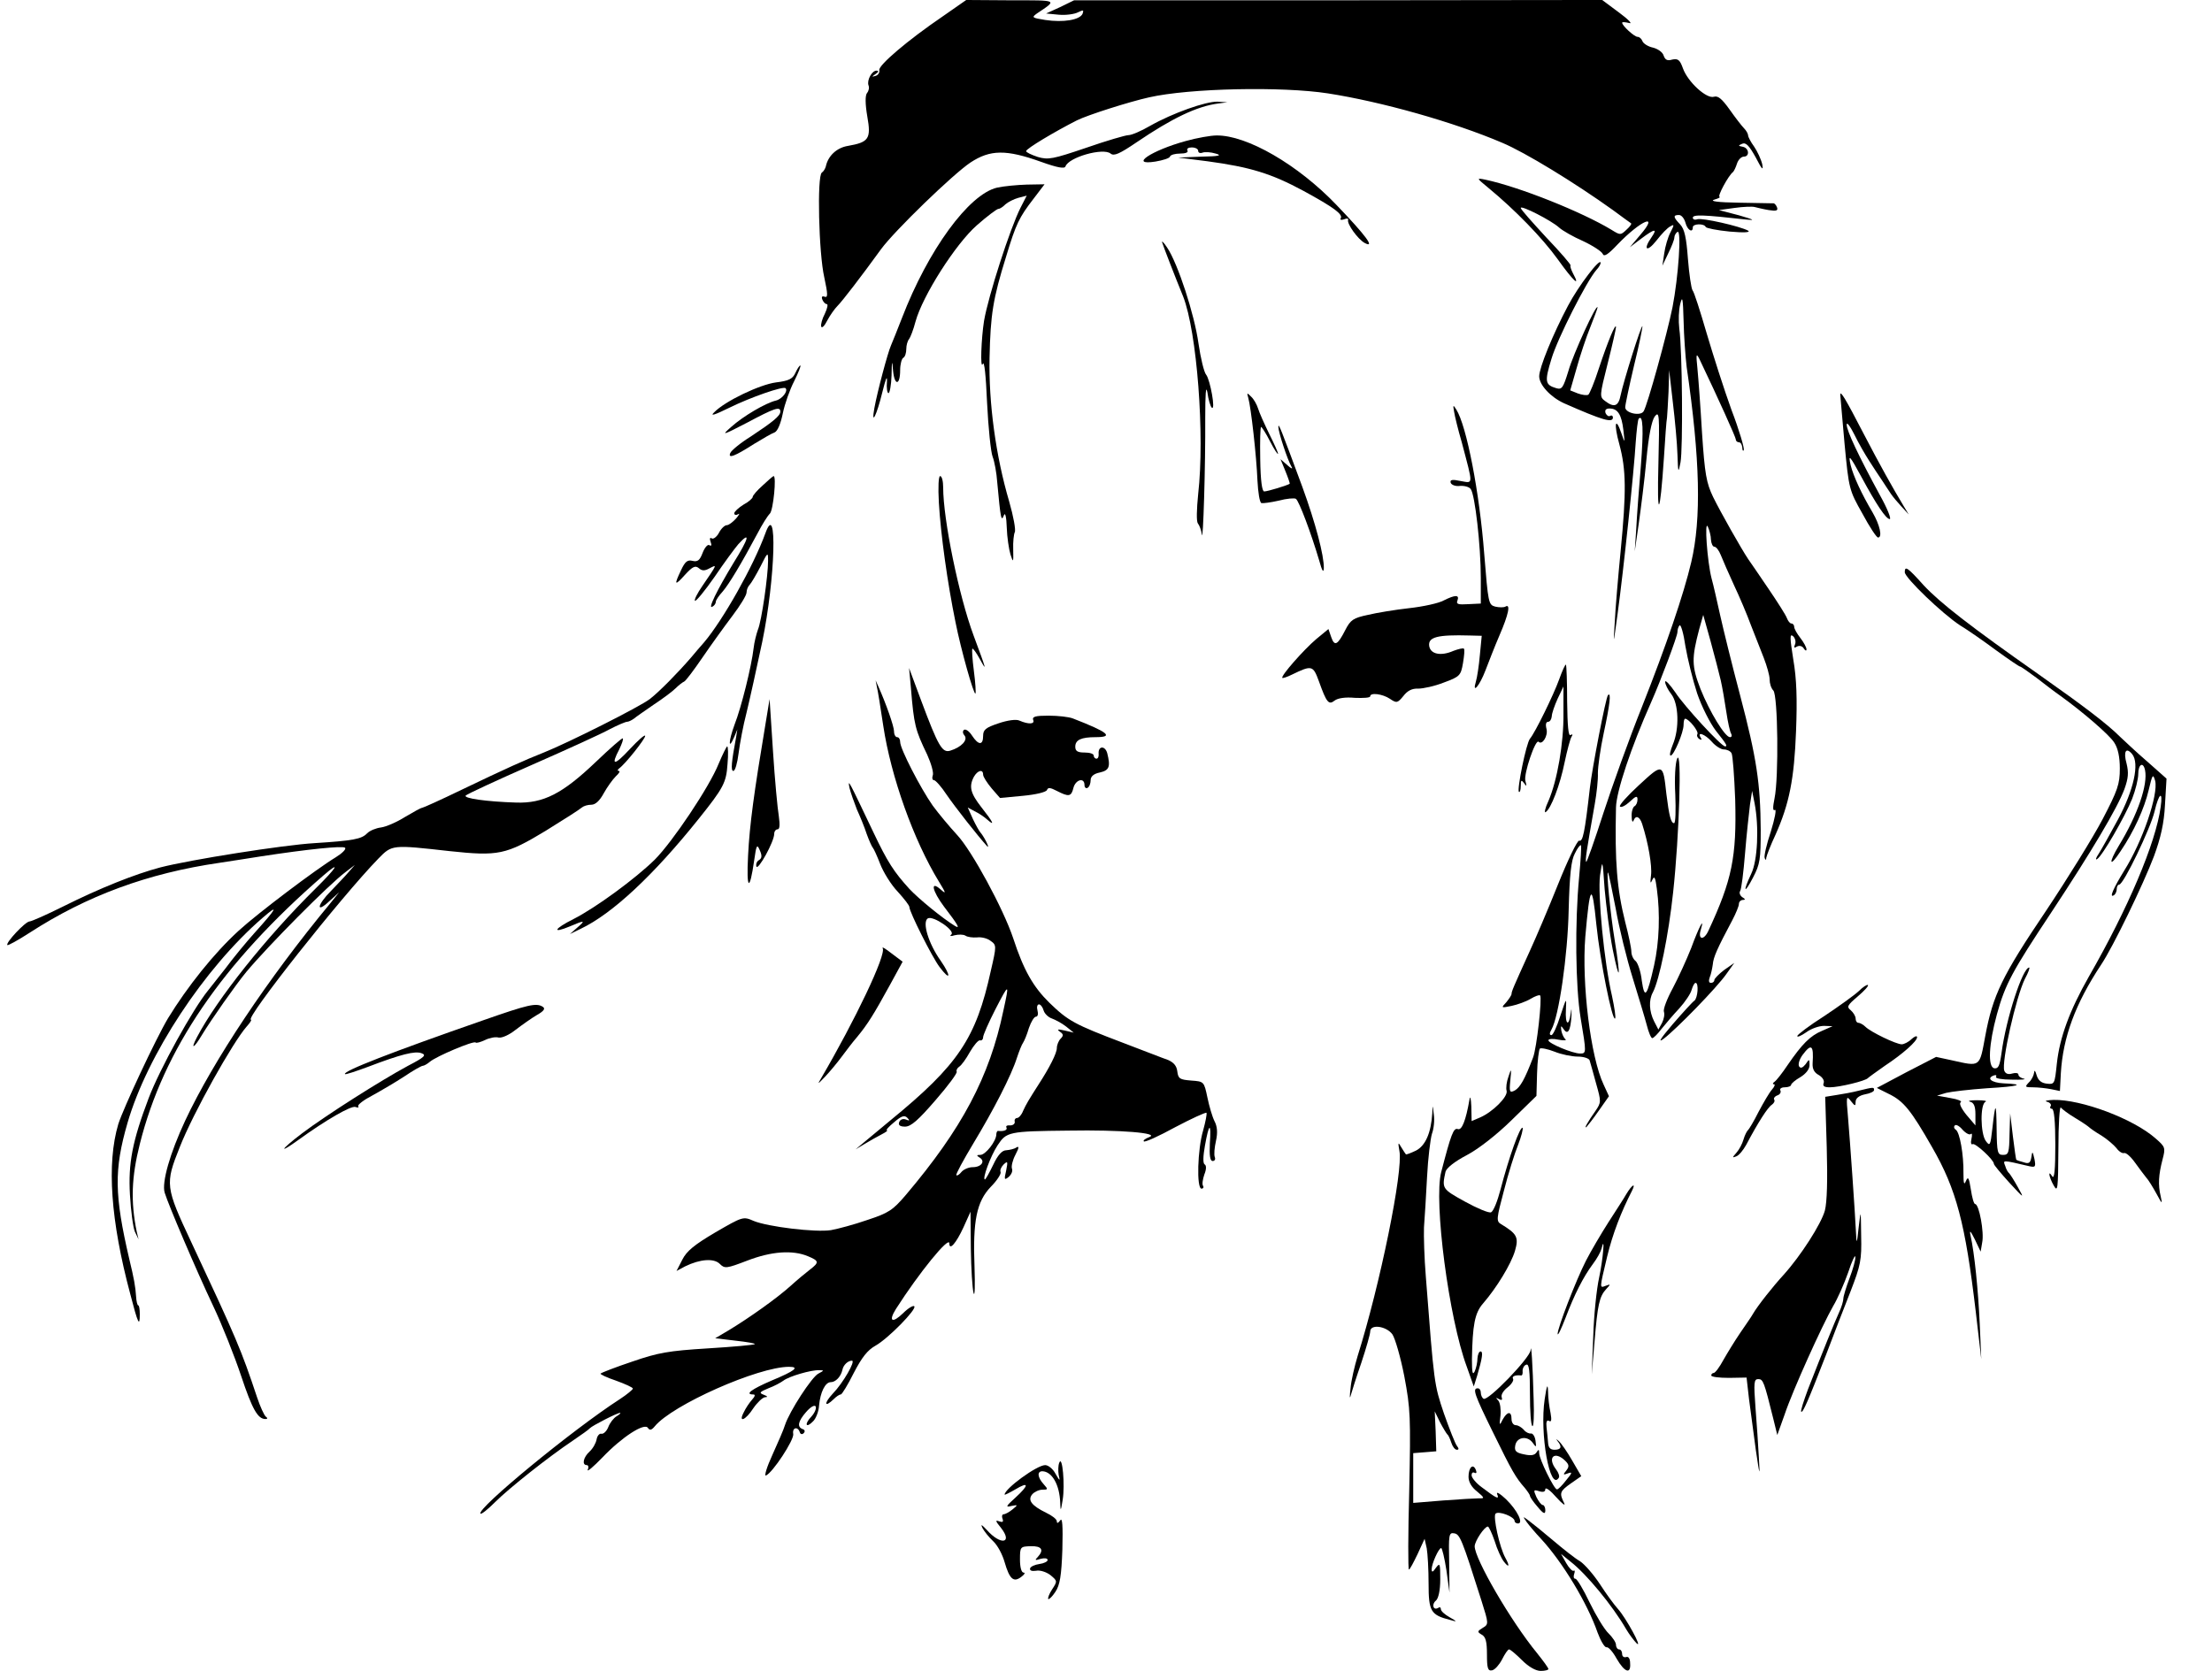 <?xml version="1.0" standalone="no"?>
<!DOCTYPE svg PUBLIC "-//W3C//DTD SVG 20010904//EN"
 "http://www.w3.org/TR/2001/REC-SVG-20010904/DTD/svg10.dtd">
<svg version="1.0" xmlns="http://www.w3.org/2000/svg"
 width="720pt" height="544pt" viewBox="0 0 720 544"
 preserveAspectRatio="xMidYMid meet">
<g transform="translate(0,544) scale(0.1,-0.1)"
fill="#000000" stroke="none">
<path d="M3069 5387 c-116 -79 -209 -159 -207 -175 2 -8 -4 -17 -12 -19 -13
-4 -13 -3 0 6 10 7 11 11 3 11 -15 0 -32 -31 -26 -48 3 -7 1 -18 -5 -25 -6 -8
-6 -35 1 -76 13 -73 5 -84 -63 -96 -37 -6 -65 -33 -72 -67 -2 -7 -7 -16 -13
-20 -16 -11 -10 -263 8 -341 12 -56 12 -67 1 -63 -8 3 -11 0 -7 -10 3 -7 9
-14 14 -14 5 0 2 -14 -6 -31 -9 -17 -14 -36 -12 -42 2 -7 11 2 20 20 9 17 24
38 33 47 16 16 76 94 142 185 44 60 234 244 291 282 64 42 116 43 230 2 53
-19 76 -23 79 -15 10 30 123 62 147 42 11 -9 29 -1 85 37 115 78 196 117 265
126 l30 4 -32 2 c-38 1 -146 -37 -220 -79 -29 -17 -60 -30 -70 -30 -9 0 -71
-18 -137 -41 -109 -37 -124 -40 -158 -30 -21 7 -38 15 -38 19 0 8 94 64 165
100 36 18 172 61 235 75 132 30 433 36 582 13 174 -27 409 -93 568 -161 74
-31 236 -130 360 -219 30 -22 57 -42 59 -43 3 -2 -4 -11 -15 -21 -19 -18 -20
-18 -49 0 -96 58 -298 139 -410 163 -30 6 -30 6 10 -27 85 -70 175 -162 226
-233 50 -70 75 -93 49 -45 -6 12 -10 23 -8 26 2 2 -33 43 -79 91 -45 49 -83
91 -83 96 0 10 100 -41 125 -64 11 -10 46 -30 78 -44 32 -15 61 -34 64 -42 4
-10 17 -2 48 31 77 80 138 105 73 30 l-33 -39 37 28 c44 33 54 34 34 5 -29
-41 -16 -51 15 -12 17 22 37 43 46 47 13 8 13 5 0 -20 -8 -15 -17 -46 -20 -68
l-6 -40 19 40 c11 22 20 45 20 52 0 6 5 15 10 18 14 9 3 -147 -16 -245 -18
-89 -82 -320 -94 -339 -10 -17 -60 -6 -60 13 0 8 13 69 29 137 17 68 28 125
27 127 -4 4 -62 -181 -71 -225 -7 -36 -21 -41 -50 -19 -19 14 -19 16 8 123 15
59 27 113 27 118 -1 15 -26 -45 -56 -135 -14 -44 -30 -82 -34 -85 -5 -3 -20
-1 -34 4 l-25 10 21 73 c11 40 31 100 44 132 13 33 24 62 24 65 -2 17 -80
-153 -95 -207 -17 -55 -21 -61 -39 -56 -37 11 -39 21 -16 96 20 67 114 252
146 289 8 8 14 19 14 23 0 20 -73 -76 -106 -139 -50 -94 -94 -203 -94 -230 0
-28 37 -68 81 -88 127 -56 159 -65 159 -46 0 5 -4 8 -9 5 -5 -3 -11 1 -15 9
-3 10 1 15 13 15 27 0 39 -20 45 -70 5 -44 5 -44 -6 -12 -20 59 -26 33 -7 -35
22 -82 23 -152 4 -348 -8 -82 -17 -186 -19 -230 -5 -78 -5 -77 9 25 20 147 54
471 59 558 3 41 7 76 10 79 14 15 16 -36 7 -153 -6 -71 -13 -163 -15 -204 l-5
-75 13 90 c7 50 19 143 25 209 7 76 17 126 27 140 15 19 16 7 12 -154 -5 -185
5 -174 18 20 4 63 8 122 10 130 1 8 3 47 5 85 l2 70 12 -105 c7 -58 14 -134
15 -170 2 -61 3 -62 10 -25 8 44 6 364 -4 435 -3 25 -2 61 3 80 7 29 9 20 11
-55 1 -49 6 -117 10 -150 44 -301 48 -494 15 -635 -25 -106 -82 -273 -160
-470 -41 -102 -97 -258 -126 -347 -29 -90 -54 -161 -56 -159 -4 4 1 36 28 189
6 34 11 79 10 100 0 21 8 79 19 130 20 93 25 135 14 124 -7 -6 -52 -240 -59
-302 -17 -149 -23 -176 -35 -172 -6 1 -37 -63 -69 -143 -32 -80 -73 -176 -91
-215 -55 -121 -60 -133 -60 -141 0 -4 -8 -16 -17 -27 -18 -19 -17 -19 17 -12
19 4 47 14 62 23 15 9 29 14 31 11 7 -8 -11 -171 -23 -202 -27 -71 -42 -97
-59 -107 -17 -9 -19 -6 -15 33 4 39 3 40 -6 12 -6 -16 -9 -37 -6 -47 4 -19
-45 -68 -86 -86 l-28 -12 -1 48 c-1 26 -4 36 -6 22 -12 -69 -25 -101 -38 -96
-14 5 -22 -17 -54 -140 -25 -95 25 -477 83 -633 l23 -65 11 35 c17 58 20 79
11 79 -5 0 -9 -10 -10 -22 0 -13 -4 -32 -9 -43 -7 -14 -9 -3 -9 40 2 111 9
150 36 181 45 52 91 128 104 171 13 45 7 56 -46 88 -15 9 -14 18 10 108 14 55
35 122 46 149 11 28 17 53 15 56 -8 7 -45 -97 -72 -201 -10 -38 -23 -71 -31
-74 -7 -3 -45 13 -85 35 -74 41 -75 42 -63 97 3 12 29 33 69 54 38 20 97 66
145 113 l82 80 2 73 c1 41 6 77 9 81 4 3 25 -1 48 -10 22 -9 56 -16 76 -16 19
0 36 -6 38 -12 2 -7 12 -41 21 -75 17 -60 17 -62 -2 -90 -24 -34 -39 -60 -29
-52 3 3 22 27 40 53 l33 47 -17 37 c-43 90 -72 330 -60 482 15 172 22 180 36
40 12 -118 52 -316 61 -306 3 3 -2 35 -10 73 -26 111 -47 332 -39 393 8 54 8
54 15 -45 5 -55 16 -143 26 -195 23 -114 27 -96 7 27 -15 92 -28 229 -22 222
2 -2 13 -55 25 -117 11 -63 36 -164 55 -225 19 -62 40 -131 46 -154 6 -24 14
-43 18 -43 4 0 18 14 30 30 13 16 39 47 58 67 19 21 37 48 40 60 4 13 9 23 13
23 11 0 7 -50 -4 -58 -6 -4 -37 -38 -70 -76 -41 -48 -50 -63 -30 -48 40 30
174 167 205 212 l25 35 -33 -23 c-17 -13 -32 -28 -32 -33 0 -5 -5 -9 -11 -9
-7 0 -8 7 -4 18 4 9 8 28 10 42 2 24 14 51 64 145 11 21 21 45 21 52 0 7 6 13
13 13 9 0 8 3 -2 9 -7 5 -11 14 -7 20 4 5 11 61 16 123 5 62 13 133 16 158 l7
45 8 -40 c15 -77 10 -187 -11 -230 -28 -59 -23 -68 6 -12 23 44 25 60 25 155
-1 151 -13 233 -67 438 -26 98 -55 216 -65 261 -10 45 -22 99 -28 120 -14 54
-24 194 -12 168 5 -11 10 -30 10 -42 1 -13 6 -23 11 -23 6 0 15 -12 21 -27 6
-15 25 -59 43 -98 18 -38 43 -97 55 -130 13 -33 32 -81 42 -107 10 -26 19 -57
19 -70 0 -13 5 -29 12 -36 15 -15 18 -284 4 -351 -6 -30 -6 -42 1 -38 6 4 0
-28 -13 -70 -14 -42 -23 -81 -20 -87 3 -7 5 -7 5 1 1 7 14 41 30 75 45 101 61
181 67 338 4 103 2 170 -9 233 -11 70 -12 85 -1 76 7 -6 10 -18 7 -26 -5 -12
-3 -14 6 -8 8 4 17 2 22 -6 5 -8 9 -9 9 -3 0 6 -9 23 -20 37 -11 14 -20 30
-20 36 0 6 -4 11 -9 11 -5 0 -11 8 -15 18 -3 9 -31 53 -61 97 -30 44 -59 87
-65 95 -22 33 -89 151 -114 202 -22 46 -27 74 -36 208 -5 85 -12 180 -15 210
-5 48 -4 52 7 30 62 -130 118 -254 118 -261 0 -5 5 -9 10 -9 6 0 10 -8 11 -17
0 -10 3 -13 5 -8 2 6 -15 65 -40 130 -24 66 -60 179 -81 250 -21 72 -41 135
-46 140 -4 6 -11 52 -15 103 -5 68 -11 96 -25 111 -23 24 -24 31 -4 31 8 0 17
-11 21 -25 6 -24 24 -35 24 -15 0 12 37 13 42 1 2 -4 37 -11 78 -15 46 -4 69
-3 60 3 -25 14 -151 43 -166 37 -8 -3 -14 0 -14 5 0 11 33 10 175 -6 30 -3 23
0 -25 14 l-65 17 51 7 c28 4 58 5 65 3 8 -2 28 -7 46 -10 25 -4 31 -2 27 9 -3
8 -9 14 -12 13 -4 0 -54 1 -112 2 -69 1 -97 5 -80 10 14 4 21 8 17 9 -8 1 29
70 44 81 3 3 9 15 13 28 4 12 14 22 22 22 20 0 17 28 -3 32 -16 3 -16 4 -2 10
12 5 23 -7 44 -45 20 -39 25 -44 21 -22 -4 17 -16 42 -26 57 -11 15 -20 32
-20 37 0 5 -6 16 -13 23 -7 7 -28 34 -47 61 -25 35 -38 46 -51 42 -24 -8 -85
48 -101 92 -10 28 -16 33 -35 29 -16 -5 -23 -1 -28 13 -3 11 -19 22 -35 26
-15 3 -31 13 -34 21 -3 8 -10 14 -16 14 -10 0 -50 36 -50 46 0 3 10 2 23 -1
12 -4 -3 12 -33 34 l-55 41 -859 -1 -860 0 -45 -22 -46 -21 42 -4 c23 -2 51 2
62 8 17 8 19 8 15 -4 -8 -21 -63 -30 -122 -21 -43 7 -45 8 -27 21 67 45 71 43
-85 43 l-145 1 -76 -53z m2532 -2162 c5 -22 13 -68 18 -102 5 -34 12 -66 16
-72 3 -6 2 -11 -4 -11 -16 0 -66 82 -96 157 -29 75 -29 100 -4 195 l13 46 24
-86 c13 -48 28 -105 33 -127z m-77 -42 c15 -44 42 -97 61 -122 35 -44 39 -51
30 -51 -12 0 -133 131 -162 176 -18 26 -33 42 -33 34 0 -8 9 -26 20 -40 24
-31 27 -112 5 -164 -8 -20 -12 -36 -7 -36 10 0 42 75 42 100 0 11 2 20 5 20
12 0 45 -41 40 -50 -3 -5 0 -12 6 -16 8 -4 9 -3 5 4 -14 22 14 12 36 -13 12
-14 30 -25 39 -25 10 0 21 -5 25 -12 4 -6 9 -74 12 -151 5 -187 -10 -262 -88
-429 -15 -31 -34 -27 -24 5 14 47 -7 7 -31 -59 -15 -38 -42 -97 -60 -131 -19
-35 -32 -69 -29 -77 3 -8 0 -24 -6 -36 l-12 -22 -14 27 c-16 32 -18 69 -4 94
21 40 51 185 66 326 20 183 29 473 13 435 -6 -14 -9 -64 -6 -117 2 -51 1 -93
-4 -93 -10 0 -16 23 -25 95 -11 101 -11 101 -89 29 -38 -35 -66 -66 -62 -70 4
-4 18 3 32 16 20 19 25 20 25 7 0 -9 -4 -19 -10 -22 -5 -3 -10 -18 -9 -33 0
-15 3 -21 6 -14 7 19 20 14 28 -10 20 -62 33 -137 29 -168 -3 -25 -2 -29 4
-15 7 15 10 9 15 -29 11 -81 8 -173 -9 -249 -23 -102 -31 -112 -40 -50 -3 29
-13 58 -20 64 -8 6 -14 20 -14 31 0 11 -9 54 -20 96 -27 108 -34 196 -30 373
1 52 49 196 115 344 31 70 85 214 85 227 0 8 3 18 7 22 4 4 13 -26 19 -68 7
-41 24 -110 38 -153z m-384 -599 c-14 -146 -12 -357 5 -459 19 -114 19 -115
-2 -115 -24 0 -103 33 -103 43 0 5 15 6 33 2 17 -3 28 -3 22 2 -5 4 -11 17
-13 28 -2 16 -1 17 7 5 14 -21 23 -7 26 42 1 24 0 28 -2 11 -6 -48 -19 -40
-16 10 2 41 2 40 -18 -20 -11 -35 -24 -63 -29 -63 -7 0 -7 6 0 18 24 42 53
241 56 390 3 114 8 161 20 183 8 17 17 29 20 27 2 -3 -1 -49 -6 -104z"/>
<path d="M3860 4981 c-113 -31 -187 -81 -99 -67 24 4 46 11 47 16 2 6 17 10
33 10 18 0 28 4 24 10 -3 6 3 10 14 10 12 0 21 -5 21 -11 0 -6 6 -9 14 -6 8 3
27 2 43 -3 22 -6 12 -9 -47 -10 l-75 -3 95 -12 c140 -19 208 -40 312 -96 101
-55 130 -77 122 -90 -3 -5 2 -6 11 -3 9 4 15 3 13 -2 -4 -13 32 -63 54 -75 36
-19 3 25 -91 123 -126 132 -292 228 -391 227 -19 0 -64 -8 -100 -18z"/>
<path d="M3245 4829 c-92 -22 -224 -203 -309 -424 -15 -38 -31 -79 -36 -90
-10 -22 -44 -149 -54 -204 -11 -61 8 -22 26 52 11 44 16 57 15 35 -2 -21 1
-38 5 -38 4 0 9 26 10 58 1 50 2 52 5 14 5 -49 23 -47 23 3 0 19 5 37 10 40 6
3 10 16 10 29 0 12 4 26 9 32 4 5 14 30 21 57 23 84 130 252 199 313 34 30 66
54 71 54 5 0 15 7 23 15 8 7 27 17 42 21 l27 7 -20 -39 c-34 -67 -105 -287
-119 -369 -9 -57 -13 -160 -4 -140 5 12 10 -36 14 -127 4 -81 12 -159 18 -175
6 -15 13 -53 15 -83 11 -119 13 -131 22 -107 4 10 8 -7 9 -40 1 -32 7 -71 12
-88 9 -28 10 -27 9 16 -1 25 2 50 5 56 4 7 -4 51 -18 100 -44 149 -67 321 -64
468 3 141 11 192 54 330 32 106 42 127 90 189 l35 46 -58 -1 c-31 -1 -75 -5
-97 -10z"/>
<path d="M3783 4650 c4 -13 41 -109 68 -175 45 -115 71 -451 49 -644 -5 -49
-6 -89 -1 -95 5 -6 11 -22 13 -36 4 -33 12 223 11 380 0 76 2 108 7 83 3 -24
10 -46 14 -50 14 -13 -5 91 -18 107 -7 8 -18 54 -25 102 -13 94 -67 260 -102
312 -11 17 -19 24 -16 16z"/>
<path d="M2589 4226 c-9 -20 -22 -26 -63 -31 -53 -7 -166 -61 -201 -97 -15
-14 -1 -10 50 15 67 33 175 71 182 63 9 -9 -11 -35 -31 -40 -34 -8 -107 -51
-146 -86 -33 -29 -29 -28 52 14 88 47 108 54 108 36 0 -14 -25 -34 -96 -81
-34 -21 -64 -46 -67 -54 -8 -19 14 -11 78 30 28 17 57 34 66 37 10 4 20 28 27
62 6 30 23 78 37 105 14 28 23 51 20 51 -3 0 -10 -11 -16 -24z"/>
<path d="M4063 4145 c9 -31 27 -192 30 -270 2 -38 7 -71 13 -73 5 -1 30 2 56
8 26 7 51 9 56 6 10 -6 50 -113 76 -201 9 -33 14 -42 15 -25 1 41 -27 147 -70
265 -71 192 -78 210 -78 195 0 -17 30 -108 43 -130 5 -8 -1 -6 -13 5 l-23 20
16 -39 c9 -22 15 -40 14 -41 -7 -5 -72 -25 -83 -25 -7 0 -12 34 -13 105 -1 58
0 105 3 105 2 0 16 -21 29 -47 14 -27 25 -44 26 -40 0 4 -13 33 -29 65 -15 31
-32 68 -36 82 -4 13 -14 31 -23 39 -13 13 -14 13 -9 -4z"/>
<path d="M5990 4155 c0 -5 7 -77 14 -160 14 -147 15 -151 58 -227 23 -43 46
-78 51 -78 15 0 6 41 -18 82 -35 59 -62 117 -71 153 -9 39 -3 32 35 -38 48
-89 80 -137 92 -137 6 0 -8 35 -32 78 -68 125 -109 211 -108 230 0 9 11 -5 25
-33 13 -27 35 -65 48 -85 12 -19 31 -48 42 -64 10 -16 24 -36 29 -44 6 -9 21
-27 34 -41 l24 -26 -17 28 c-35 58 -78 135 -131 237 -59 114 -75 140 -75 125z"/>
<path d="M4733 4100 c2 -14 13 -59 25 -100 38 -144 38 -133 -4 -126 -28 6 -35
4 -32 -6 3 -7 16 -12 30 -10 14 1 30 -3 35 -10 14 -17 33 -186 33 -290 l0 -83
-41 -2 c-33 -2 -40 0 -35 12 7 19 -7 19 -45 0 -16 -9 -67 -20 -112 -25 -45 -5
-106 -15 -135 -22 -47 -10 -56 -16 -73 -49 -25 -49 -35 -55 -46 -23 l-9 26
-40 -33 c-40 -34 -116 -120 -110 -126 1 -2 16 3 32 11 64 31 68 30 87 -22 25
-70 32 -78 51 -63 10 8 35 12 66 9 27 -1 50 0 50 5 0 13 40 8 64 -8 22 -15 25
-14 44 9 13 17 28 25 48 24 16 0 54 8 84 20 52 19 55 23 62 63 4 24 6 45 3 47
-2 3 -18 -1 -34 -7 -41 -18 -75 -11 -79 16 -4 29 27 37 132 34 l39 -1 -6 -62
c-3 -35 -9 -74 -13 -87 -13 -43 12 -14 31 36 10 26 30 78 46 115 29 67 37 104
19 93 -5 -3 -20 -3 -33 0 -22 6 -23 11 -36 173 -15 196 -57 416 -91 469 -10
16 -11 15 -7 -7z"/>
<path d="M2483 3860 c-18 -16 -33 -33 -33 -38 0 -4 -13 -16 -30 -25 -16 -10
-30 -23 -30 -28 0 -6 6 -7 13 -3 6 4 3 -2 -7 -14 -11 -12 -24 -22 -31 -22 -6
0 -18 -11 -25 -25 -7 -13 -18 -21 -23 -18 -6 4 -8 0 -4 -11 4 -11 3 -15 -4
-11 -5 4 -15 -7 -22 -25 -9 -24 -16 -30 -33 -26 -16 4 -24 -2 -37 -30 -24 -50
-21 -53 13 -15 24 26 33 31 45 21 10 -9 19 -9 35 0 25 13 25 14 -24 -58 -16
-23 -27 -45 -24 -48 3 -3 32 32 64 78 31 46 66 93 77 106 41 45 35 20 -15 -60
-54 -89 -86 -154 -69 -143 6 3 11 10 11 16 0 5 10 20 23 34 21 25 59 88 113
189 14 27 32 56 40 64 11 11 22 123 12 122 -2 0 -18 -14 -35 -30z"/>
<path d="M3056 3803 c6 -103 28 -261 54 -388 18 -91 60 -239 65 -233 2 2 0 35
-5 73 -5 38 -7 71 -5 73 2 2 13 -13 25 -35 23 -42 21 -35 -21 78 -48 129 -99
378 -99 482 0 20 -4 37 -10 37 -5 0 -7 -35 -4 -87z"/>
<path d="M2491 3703 c-39 -107 -138 -282 -199 -354 -12 -13 -30 -35 -42 -49
-44 -51 -104 -112 -135 -136 -34 -26 -267 -143 -345 -174 -63 -25 -121 -51
-267 -121 -68 -33 -126 -59 -129 -59 -4 0 -29 -14 -56 -30 -27 -17 -62 -32
-78 -34 -16 -2 -36 -10 -45 -19 -18 -19 -46 -24 -171 -32 -102 -6 -405 -54
-502 -79 -83 -22 -196 -67 -316 -127 -54 -27 -104 -49 -110 -49 -13 0 -79 -70
-72 -77 2 -2 35 16 72 40 187 121 385 194 619 228 38 6 99 15 135 21 150 23
266 35 273 28 5 -4 -9 -18 -30 -31 -63 -38 -255 -183 -316 -239 -80 -73 -167
-182 -230 -285 -40 -67 -146 -294 -162 -345 -38 -128 -25 -314 39 -553 25 -97
31 -109 31 -66 0 16 -2 29 -5 29 -3 0 -6 13 -7 28 -2 33 -7 60 -22 122 -49
210 -50 292 -6 444 64 221 250 504 440 668 54 47 47 32 -28 -51 -26 -29 -69
-81 -94 -115 -26 -33 -51 -65 -56 -71 -49 -60 -157 -255 -193 -350 -53 -140
-67 -212 -61 -315 3 -52 10 -106 16 -120 l12 -25 -6 25 c-20 98 -17 178 10
285 77 308 268 589 598 875 58 50 44 26 -26 -43 -161 -159 -321 -360 -386
-484 -22 -42 -10 -37 16 7 31 51 111 165 145 206 71 85 268 284 323 325 l30
23 -20 -23 c-11 -13 -37 -40 -57 -61 -46 -46 -51 -76 -6 -34 l32 29 -29 -36
c-203 -245 -381 -513 -472 -707 -50 -107 -77 -202 -67 -235 13 -42 103 -253
157 -367 30 -63 71 -167 92 -230 36 -108 54 -140 79 -140 7 0 8 3 1 8 -5 4
-18 32 -28 62 -52 156 -66 189 -214 505 -85 181 -86 190 -38 310 44 112 173
342 218 393 11 12 17 22 14 22 -23 0 295 402 415 525 44 45 44 45 231 24 159
-17 184 -12 313 66 60 37 113 71 118 76 6 5 19 9 31 9 13 0 27 13 40 37 11 20
29 45 39 55 11 10 16 18 10 18 -5 0 -4 4 1 8 20 14 85 96 85 106 0 6 -22 -13
-50 -43 -51 -55 -63 -55 -34 0 8 17 14 33 11 35 -2 2 -41 -32 -88 -77 -108
-103 -170 -135 -259 -132 -97 3 -173 14 -164 23 5 5 102 50 216 100 114 50
228 102 253 116 25 13 51 24 56 24 5 0 15 5 22 10 7 6 36 26 65 46 29 19 61
43 71 53 10 10 23 20 28 22 5 2 32 38 60 79 28 41 72 102 97 135 25 33 46 67
46 76 0 8 4 19 10 25 5 5 21 32 35 59 24 48 25 49 25 19 0 -49 -21 -196 -33
-224 -5 -14 -12 -41 -14 -60 -7 -60 -40 -193 -62 -249 -20 -54 -21 -87 -1 -40
l10 24 -4 -25 c-15 -80 -18 -110 -9 -110 6 0 13 26 17 57 4 32 15 91 26 133
10 41 33 145 51 230 43 208 50 466 10 353z"/>
<path d="M6200 3577 c0 -18 123 -136 180 -173 25 -15 78 -52 117 -81 40 -29
75 -53 78 -53 3 0 27 -17 54 -37 27 -21 61 -47 77 -58 71 -51 161 -128 176
-153 12 -18 18 -47 18 -84 0 -51 -7 -71 -56 -165 -31 -59 -114 -193 -184 -298
-143 -212 -173 -274 -198 -408 -19 -103 -15 -100 -109 -79 l-51 11 -97 -50
-96 -51 40 -20 c47 -23 71 -52 140 -173 79 -137 108 -248 142 -535 l18 -155
-5 115 c-5 109 -17 230 -30 288 -4 19 0 15 14 -13 l19 -40 5 30 c7 32 -10 125
-23 125 -4 0 -10 21 -14 48 -6 38 -9 43 -16 27 -6 -15 -8 -8 -8 25 1 61 -12
134 -25 142 -6 4 -7 10 -3 14 4 4 15 -2 25 -14 11 -12 23 -18 27 -14 4 4 5 -3
2 -16 -3 -12 -1 -20 4 -17 8 5 69 -51 69 -64 0 -4 23 -31 50 -61 49 -53 50
-54 28 -15 -12 22 -25 42 -28 45 -4 3 -10 13 -13 24 -8 20 -11 20 79 -1 19 -4
21 -2 16 24 -6 26 -7 26 -10 5 -3 -18 -8 -22 -25 -16 -12 3 -23 7 -24 8 -1 1
-6 35 -11 76 l-9 75 -2 -67 c-1 -61 -3 -68 -21 -68 -18 0 -20 7 -21 83 -1 91
-4 92 -14 2 -6 -54 -8 -58 -21 -40 -18 24 -19 121 -1 128 6 3 -6 5 -28 5 -22
0 -32 -2 -22 -5 12 -3 17 -15 17 -41 l0 -36 -29 34 c-17 21 -25 38 -19 41 6 4
-9 10 -33 14 l-44 8 30 9 c17 4 76 11 133 15 104 6 127 13 53 16 -39 2 -57 17
-30 26 6 2 9 0 6 -5 -3 -5 20 -9 51 -9 32 -1 49 1 40 3 -10 2 -18 8 -18 13 0
6 -9 7 -20 4 -13 -4 -22 -1 -26 9 -10 27 38 240 67 299 11 20 17 37 14 37 -21
0 -75 -165 -90 -278 -6 -42 -10 -52 -24 -50 -21 5 -18 77 9 176 27 98 50 140
178 333 130 197 214 338 237 400 13 36 14 54 7 83 -11 39 -2 55 18 31 25 -30
5 -118 -46 -213 -26 -48 -54 -98 -63 -112 -9 -13 -11 -21 -5 -17 17 10 90 137
114 196 11 28 20 65 20 81 0 32 16 41 22 13 10 -47 -24 -146 -85 -246 -35 -58
-31 -74 5 -19 44 65 78 140 92 200 12 51 14 54 21 30 11 -44 -41 -198 -101
-293 -35 -57 -49 -89 -34 -80 6 3 10 13 10 21 0 8 4 14 8 14 14 0 102 183 115
238 14 60 28 70 20 15 -16 -118 -106 -330 -234 -553 -62 -109 -95 -198 -104
-283 -7 -66 -7 -68 -33 -65 -18 2 -28 11 -33 28 -4 14 -7 18 -8 8 -1 -9 -8
-24 -17 -32 -14 -15 -13 -16 14 -16 16 0 42 -3 58 -6 l29 -6 3 58 c7 117 47
226 131 353 39 58 138 263 172 353 22 60 33 107 36 168 l5 85 -62 55 c-35 30
-74 67 -89 81 -42 42 -117 99 -266 204 -222 156 -320 232 -374 290 -52 58 -61
64 -61 42z"/>
<path d="M5075 3228 c-18 -50 -78 -173 -95 -193 -12 -14 -43 -166 -36 -173 3
-3 6 6 6 19 0 20 2 21 11 9 8 -12 9 -10 4 8 -6 22 33 137 43 127 12 -12 31 19
26 41 -4 15 -2 24 5 24 6 0 11 8 12 18 0 9 9 35 19 57 l19 40 0 -88 c1 -96
-20 -218 -49 -285 -11 -23 -14 -40 -9 -36 17 10 47 88 62 163 8 38 18 75 22
82 5 7 4 10 -3 6 -7 -5 -10 30 -11 109 0 64 -2 118 -4 120 -2 2 -12 -20 -22
-48z"/>
<path d="M2965 3200 c10 -121 14 -136 53 -217 13 -29 22 -60 18 -68 -3 -8 -1
-15 4 -15 5 0 24 -21 41 -47 28 -41 102 -135 132 -168 5 -5 4 1 -3 15 -7 14
-16 27 -19 30 -3 3 -14 22 -24 43 l-17 38 22 -12 c13 -6 31 -18 41 -27 27 -24
20 -9 -18 39 -36 46 -42 68 -25 100 12 21 30 26 30 7 0 -7 13 -27 28 -45 l27
-31 74 7 c43 4 76 12 79 19 3 9 11 8 32 -3 39 -20 47 -19 54 10 7 27 36 35 36
9 0 -8 5 -12 10 -9 6 3 10 15 10 25 0 12 10 21 30 25 31 7 35 19 24 63 -7 25
-30 24 -28 -2 1 -9 -2 -16 -7 -16 -5 0 -9 5 -9 10 0 6 -13 10 -30 10 -23 0
-30 5 -30 19 0 22 19 31 66 31 61 0 42 16 -74 61 -13 5 -48 9 -79 9 -42 0 -54
-3 -50 -14 6 -14 -15 -15 -45 -2 -10 5 -39 1 -68 -9 -42 -14 -50 -21 -50 -41
0 -31 -15 -31 -36 1 -9 14 -20 22 -26 19 -5 -4 -5 -11 1 -18 13 -15 -10 -39
-46 -50 -26 -8 -39 14 -95 164 l-39 105 6 -65z"/>
<path d="M2854 3205 c3 -11 12 -68 21 -128 25 -166 99 -373 181 -507 24 -39
24 -42 6 -26 -35 31 -28 -4 11 -56 46 -60 53 -73 36 -63 -41 25 -118 88 -149
121 -50 55 -71 87 -117 184 -81 170 -84 177 -78 145 4 -16 15 -47 24 -70 10
-22 25 -58 32 -80 8 -22 17 -42 20 -45 3 -3 14 -27 24 -53 10 -26 35 -67 57
-90 21 -23 38 -45 38 -50 0 -16 74 -163 98 -195 36 -48 39 -31 4 20 -40 56
-61 126 -42 138 17 10 92 -41 76 -53 -6 -5 -1 -6 11 -2 13 3 28 3 35 -1 7 -5
24 -7 38 -6 14 2 34 -3 44 -11 20 -14 20 -16 1 -98 -48 -219 -105 -305 -326
-486 -35 -29 -75 -62 -89 -74 l-25 -21 30 18 c17 10 41 24 55 31 14 7 21 13
17 13 -5 0 6 12 23 26 24 21 34 24 43 15 9 -9 8 -11 -4 -6 -10 4 -19 0 -22 -8
-4 -10 2 -15 19 -15 19 0 43 21 99 86 41 47 72 89 69 93 -2 4 1 11 8 16 7 4
23 26 35 48 13 22 27 39 33 38 5 -2 10 3 10 10 0 7 18 48 40 91 45 87 46 87
26 -4 -45 -216 -135 -385 -318 -601 -42 -49 -55 -58 -125 -81 -43 -15 -96 -29
-118 -33 -51 -8 -206 11 -252 30 -34 15 -36 14 -124 -37 -68 -40 -94 -61 -108
-89 l-19 -37 28 15 c49 24 94 27 113 8 16 -16 22 -15 90 11 78 30 147 35 197
14 36 -15 37 -20 7 -43 -13 -10 -41 -33 -63 -53 -43 -39 -134 -104 -202 -145
l-44 -26 67 -8 c37 -4 64 -9 62 -11 -3 -3 -72 -9 -153 -14 -129 -8 -162 -14
-246 -43 -54 -18 -100 -36 -103 -39 -3 -2 20 -13 50 -23 30 -11 55 -22 55 -26
0 -3 -19 -19 -42 -34 -155 -100 -468 -358 -454 -373 3 -3 24 14 47 37 46 46
175 148 254 201 28 19 52 36 55 40 7 8 89 50 98 50 4 0 -1 -5 -11 -11 -10 -6
-22 -22 -27 -35 -5 -13 -15 -23 -22 -22 -7 2 -14 -7 -16 -18 -2 -12 -12 -30
-23 -40 -20 -18 -26 -44 -9 -44 5 0 7 -7 3 -15 -3 -9 19 10 48 40 64 67 137
114 148 96 6 -9 12 -7 22 5 57 70 337 194 437 194 36 0 20 -13 -57 -45 -65
-28 -88 -45 -59 -45 7 0 6 -6 -4 -17 -9 -10 -21 -28 -27 -41 -19 -36 6 -26 31
13 13 19 30 35 38 36 10 0 9 3 -4 8 -16 6 -14 9 15 21 19 7 41 19 49 25 18 14
90 35 116 34 17 0 17 -1 -2 -11 -21 -10 -95 -124 -109 -168 -4 -14 -23 -57
-41 -97 -18 -39 -27 -69 -21 -67 22 9 92 116 89 135 -4 21 14 26 21 7 2 -8 8
-9 13 -4 5 5 4 11 -3 13 -19 7 -16 25 11 56 14 16 27 24 31 18 3 -6 -3 -21
-14 -33 -24 -25 -18 -40 6 -15 9 9 18 32 19 51 4 43 20 76 38 76 16 0 33 18
38 40 3 16 18 30 31 30 13 0 -29 -73 -62 -107 -30 -32 -28 -48 3 -18 8 8 18
15 23 15 4 1 23 32 42 70 26 50 44 74 71 89 41 23 135 119 126 128 -3 4 -20
-6 -36 -22 -36 -35 -49 -27 -24 13 76 119 174 239 174 214 0 -25 22 0 46 52
l23 51 1 -120 c1 -66 5 -131 9 -145 4 -14 5 25 3 85 -6 150 7 213 53 261 20
20 34 42 32 48 -3 6 2 17 10 25 13 12 14 10 8 -20 -7 -30 -6 -32 8 -21 9 8 14
19 11 27 -3 7 2 28 11 45 12 23 13 30 3 24 -7 -5 -22 -8 -33 -9 -13 0 -27 -15
-42 -47 -13 -27 -25 -48 -27 -48 -10 0 18 76 41 111 29 44 35 46 231 48 171 3
298 -8 263 -21 -13 -5 -21 -11 -18 -14 3 -4 49 17 102 46 53 28 99 49 102 47
2 -3 -3 -29 -11 -58 -18 -60 -22 -189 -5 -189 5 0 8 4 5 9 -4 5 -1 22 4 37 7
17 7 30 1 33 -6 4 -5 27 1 61 13 74 21 78 16 7 -2 -40 1 -57 9 -57 7 0 10 6 7
13 -3 8 -1 31 4 53 6 27 4 47 -5 64 -7 14 -17 48 -23 77 -11 52 -11 52 -53 55
-37 3 -42 6 -45 30 -2 18 -12 29 -30 37 -15 5 -81 31 -147 56 -158 60 -178 71
-239 130 -53 52 -84 106 -118 210 -32 96 -135 286 -183 337 -24 26 -60 69 -79
95 -40 57 -106 185 -106 207 0 9 -4 16 -10 16 -5 0 -10 8 -10 19 0 16 -26 90
-51 146 l-9 20 4 -20z m543 -1055 c3 -10 15 -22 27 -26 11 -4 32 -15 46 -26
l25 -20 -30 7 c-22 5 -26 4 -15 -4 12 -8 12 -13 2 -23 -6 -6 -12 -20 -12 -30
0 -17 -24 -64 -59 -118 -32 -50 -41 -65 -51 -87 -5 -13 -14 -23 -20 -23 -5 0
-9 -6 -7 -12 1 -7 -6 -12 -15 -12 -10 1 -15 -2 -12 -7 4 -8 -8 -13 -27 -11 -3
1 -6 -5 -6 -11 0 -22 -35 -67 -52 -67 -13 0 -13 -2 -2 -9 19 -12 5 -31 -23
-31 -13 0 -29 -7 -36 -15 -7 -9 -15 -14 -17 -11 -3 2 22 48 55 103 67 111 124
222 142 279 7 21 16 44 20 49 4 6 13 27 19 48 7 20 17 37 23 37 6 0 8 9 5 20
-3 11 -1 20 5 20 5 0 12 -9 15 -20z"/>
<path d="M2492 3085 c-38 -227 -52 -330 -57 -430 -6 -113 5 -121 20 -15 7 49
9 53 18 32 8 -18 7 -26 -2 -32 -8 -4 -11 -14 -9 -21 5 -15 58 81 58 106 0 8 5
15 11 15 7 0 8 14 4 43 -4 23 -13 118 -19 212 l-11 169 -13 -79z"/>
<path d="M2339 2953 c-30 -75 -150 -254 -208 -312 -63 -62 -193 -157 -264
-193 -64 -32 -72 -49 -12 -24 49 21 52 20 24 -4 l-24 -21 35 17 c103 49 237
174 385 359 80 100 89 117 93 177 3 32 2 58 -1 58 -2 0 -15 -26 -28 -57z"/>
<path d="M2873 2353 c13 -20 -91 -237 -200 -423 -13 -22 -12 -21 13 5 16 17
40 46 54 65 14 19 36 48 50 64 34 41 55 75 106 168 l42 77 -36 27 c-19 15 -32
23 -29 17z"/>
<path d="M6050 2213 c-14 -13 -64 -49 -112 -81 -49 -31 -88 -61 -88 -65 0 -5
13 1 29 12 16 12 42 21 58 21 l28 -1 -34 -15 c-39 -16 -66 -44 -112 -111 -18
-27 -37 -51 -43 -55 -6 -4 -7 -8 -2 -8 5 0 2 -8 -6 -17 -9 -10 -28 -43 -44
-73 -15 -30 -31 -57 -35 -60 -3 -3 -10 -16 -14 -30 -4 -14 -14 -33 -23 -43
-14 -16 -14 -17 -1 -12 9 3 23 20 33 38 38 72 70 122 83 130 7 5 11 12 8 17
-3 4 2 11 11 14 8 3 12 10 9 16 -3 5 3 10 14 10 12 0 21 4 21 8 0 4 14 16 30
25 18 11 30 26 30 39 0 21 -1 21 -13 3 -10 -12 -16 -14 -21 -7 -4 7 1 23 11
37 29 39 37 33 33 -27 -1 -18 5 -30 20 -38 12 -7 19 -18 16 -26 -4 -10 2 -14
20 -14 31 0 117 21 124 30 3 3 28 21 55 40 59 39 105 80 105 93 0 6 -8 3 -18
-6 -10 -10 -25 -17 -32 -17 -18 0 -101 40 -118 57 -7 7 -18 13 -23 13 -5 0 -9
6 -9 14 0 7 -7 19 -16 27 -14 11 -11 16 23 45 21 18 36 34 33 37 -3 2 -16 -6
-30 -20z"/>
<path d="M1575 2119 c-299 -104 -461 -167 -452 -176 2 -2 35 9 73 23 110 42
155 53 176 45 17 -6 10 -13 -44 -41 -89 -48 -267 -161 -345 -220 -71 -54 -79
-70 -10 -20 87 63 170 111 184 106 8 -3 12 -2 9 2 -3 5 18 21 47 36 29 16 75
43 104 62 28 19 55 34 59 34 4 0 15 6 23 13 21 18 142 69 149 63 2 -3 16 1 31
8 14 7 34 11 44 8 11 -2 35 9 55 25 21 16 52 38 69 48 23 13 29 21 20 27 -21
14 -49 7 -192 -43z"/>
<path d="M6050 1889 c-19 -5 -52 -11 -72 -14 l-37 -6 5 -164 c3 -108 1 -178
-6 -206 -12 -44 -79 -148 -134 -209 -34 -37 -85 -101 -101 -129 -5 -9 -24 -36
-41 -61 -17 -25 -41 -64 -54 -87 -13 -24 -27 -43 -32 -43 -4 0 -8 -4 -8 -8 0
-5 26 -8 58 -8 l57 1 8 -70 c5 -38 15 -113 22 -165 13 -88 14 -90 10 -25 -2
39 -7 112 -11 163 -6 81 -5 92 9 92 16 0 19 -8 49 -129 l13 -53 24 67 c26 78
122 290 158 353 14 23 36 73 49 110 12 37 23 59 23 50 1 -10 -8 -41 -19 -70
-11 -29 -20 -59 -20 -66 0 -8 -6 -28 -14 -45 -15 -33 -53 -127 -101 -250 -14
-38 -25 -71 -22 -73 5 -5 22 34 81 186 24 63 60 157 80 207 32 83 36 101 34
180 -1 86 -1 87 -8 28 -6 -57 -7 -58 -9 -15 -3 64 -19 292 -26 375 -6 65 -5
69 9 51 14 -18 16 -18 16 -3 0 11 11 20 30 24 17 3 30 9 30 14 0 10 -1 10 -50
-2z"/>
<path d="M6663 1853 c9 -2 15 -9 12 -14 -4 -5 -1 -9 4 -9 7 0 11 -41 11 -117
0 -80 -3 -113 -10 -103 -15 24 -11 -2 5 -30 13 -23 14 -11 15 120 0 80 4 140
8 134 4 -5 25 -21 47 -34 22 -13 42 -27 45 -30 3 -3 21 -16 40 -27 19 -12 41
-31 49 -41 8 -11 19 -18 25 -16 6 2 22 -12 36 -32 14 -19 30 -41 36 -48 6 -6
21 -30 33 -52 19 -35 20 -36 14 -9 -9 38 -7 70 6 120 10 38 9 41 -22 68 -73
65 -243 128 -333 126 -21 -1 -31 -3 -21 -6z"/>
<path d="M4662 1815 c-4 -63 -22 -105 -53 -121 -17 -8 -32 -14 -33 -12 -2 2
-8 12 -15 23 -10 18 -11 16 -6 -12 13 -64 -63 -436 -136 -668 -10 -33 -21 -80
-23 -105 -3 -25 -3 -36 0 -25 3 11 18 59 35 108 16 48 29 94 29 102 0 25 52
18 72 -9 9 -13 27 -75 39 -137 20 -106 21 -133 16 -371 -4 -142 -4 -258 -1
-258 3 0 15 23 28 50 l23 50 7 -31 c3 -17 6 -69 6 -115 0 -90 7 -102 70 -118
24 -7 24 -6 -2 9 -16 9 -28 20 -28 26 0 6 -4 8 -9 4 -16 -9 -22 12 -7 24 8 7
14 33 14 69 0 52 -1 55 -14 38 -10 -15 -14 -16 -14 -5 0 18 23 69 31 69 3 0
11 -33 17 -72 l10 -73 -1 98 c-2 90 -1 98 16 95 19 -3 25 -17 89 -219 24 -76
24 -77 4 -89 -18 -11 -18 -13 -3 -22 13 -7 17 -23 17 -64 0 -46 3 -55 17 -52
9 2 23 18 32 35 9 18 19 33 23 33 4 0 23 -16 42 -35 22 -22 45 -35 61 -35 14
0 25 3 25 6 0 4 -17 27 -37 52 -86 105 -203 307 -203 348 1 18 32 64 43 64 3
0 13 -21 22 -47 8 -27 22 -57 30 -67 17 -22 20 -15 5 12 -19 34 -41 135 -32
144 10 10 62 -10 62 -24 0 -4 5 -8 11 -8 19 0 -2 43 -39 79 -19 18 -32 26 -29
17 8 -19 0 -16 -50 22 -18 13 -33 31 -33 39 0 8 4 11 10 8 6 -3 7 1 4 9 -9 23
-24 9 -24 -22 0 -17 10 -34 28 -48 24 -20 25 -23 7 -22 -11 0 -64 -3 -117 -7
l-98 -8 0 81 0 81 38 3 37 3 -2 65 -3 65 17 -35 c10 -19 21 -37 24 -40 4 -3 9
-15 13 -27 4 -13 12 -23 18 -23 7 0 7 4 0 13 -5 6 -24 54 -42 105 -32 95 -32
95 -59 446 -5 60 -7 132 -6 160 2 28 7 102 10 164 3 61 11 125 16 141 6 16 9
44 6 63 -4 33 -4 33 -5 3z"/>
<path d="M5294 1553 c-9 -16 -36 -57 -59 -93 -23 -36 -56 -92 -73 -125 -33
-65 -92 -218 -92 -238 1 -7 12 17 26 53 28 74 57 132 89 175 13 17 25 39 28
50 12 50 5 -35 -8 -95 -8 -36 -17 -121 -19 -190 l-5 -125 9 105 c10 123 16
149 38 173 15 16 15 17 -1 11 -21 -8 -21 -11 4 94 18 75 46 147 81 215 14 28
0 20 -18 -10z"/>
<path d="M4982 1044 c-2 -25 -139 -167 -153 -158 -5 3 -9 12 -9 20 0 8 -4 14
-10 14 -18 0 -11 -20 50 -144 62 -127 74 -147 103 -180 9 -11 17 -23 17 -26 0
-4 11 -20 25 -36 19 -23 25 -25 25 -11 0 9 -4 17 -8 17 -5 0 -14 12 -21 26
-10 23 -10 25 9 19 13 -4 20 -2 20 7 1 7 17 -5 36 -27 20 -22 31 -30 25 -18
-16 32 -14 38 23 64 l33 23 -29 50 c-16 28 -36 57 -44 64 -9 8 -10 8 -4 0 15
-18 12 -28 -10 -28 -14 0 -20 7 -21 23 -1 12 -3 34 -5 50 -2 18 1 25 8 21 8
-5 9 3 5 26 -4 18 -8 49 -8 69 -1 28 -4 23 -11 -24 -17 -112 17 -303 46 -256
3 4 -1 17 -9 27 -30 39 -5 62 30 28 13 -13 13 -19 3 -32 -11 -13 -10 -15 5 -9
16 6 15 2 -5 -22 -13 -17 -26 -30 -30 -30 -9 -1 -58 99 -58 118 0 13 -2 13 -9
2 -6 -9 -18 -11 -40 -6 -26 5 -32 11 -29 28 4 28 38 34 56 11 13 -18 13 -17
10 6 -2 14 -9 24 -15 23 -6 -1 -17 4 -23 12 -7 8 -19 15 -26 15 -8 0 -14 9
-14 20 0 27 -14 25 -29 -2 -10 -21 -11 -19 -7 13 2 20 -1 42 -7 49 -9 10 -9
11 2 5 9 -5 12 -3 9 6 -3 8 6 22 19 32 13 10 21 23 18 28 -5 8 7 13 26 11 4
-1 6 6 5 15 0 9 5 18 12 20 9 4 12 -20 12 -96 0 -55 3 -102 8 -104 4 -3 6 36
4 86 -3 115 -8 189 -10 161z"/>
<path d="M3448 678 c-4 -9 -4 -27 -2 -40 5 -21 4 -21 -11 5 -8 15 -23 27 -33
27 -27 0 -132 -77 -132 -96 0 -2 16 6 35 17 45 27 45 14 0 -27 -31 -28 -33
-32 -13 -27 22 4 22 4 4 -11 -11 -9 -24 -16 -29 -16 -5 0 -7 -7 -4 -14 4 -11
1 -13 -11 -9 -13 5 -12 1 6 -21 40 -51 -1 -58 -46 -7 -17 18 -21 20 -14 6 6
-11 21 -30 35 -43 14 -13 30 -43 37 -68 16 -55 29 -67 54 -48 11 8 14 14 8 14
-7 0 -12 16 -12 43 0 41 1 42 35 43 36 1 44 -12 23 -35 -11 -11 -9 -12 10 -6
12 3 22 2 22 -4 0 -5 -12 -11 -27 -13 -14 -2 -28 -8 -30 -14 -2 -7 5 -10 19
-8 13 3 34 -4 47 -14 23 -19 23 -20 6 -46 -10 -15 -15 -29 -13 -32 3 -2 13 8
23 23 15 22 20 53 23 138 2 79 0 106 -7 95 -7 -9 -11 -11 -11 -3 0 7 -16 19
-35 28 -47 23 -61 41 -45 60 7 8 22 15 33 15 19 0 19 1 4 18 -20 22 -22 42 -4
42 31 -1 56 -43 58 -103 1 -29 2 -27 8 10 8 48 -1 147 -11 121z"/>
<path d="M4969 485 c8 -11 29 -36 47 -55 71 -77 151 -210 184 -305 10 -27 23
-49 29 -48 6 2 21 -15 33 -37 26 -45 47 -52 44 -15 0 16 -6 23 -13 20 -7 -2
-13 2 -13 10 0 8 -4 15 -10 15 -5 0 -10 7 -10 15 0 8 -11 24 -24 37 -14 13
-41 58 -62 101 -20 42 -41 77 -46 77 -6 0 -7 7 -4 16 3 8 2 13 -2 10 -4 -2
-15 9 -24 25 l-17 30 32 -26 c50 -39 135 -141 180 -219 10 -17 26 -38 34 -46
22 -21 -34 82 -60 111 -12 13 -39 50 -59 81 -21 32 -50 65 -65 75 -16 9 -55
40 -88 68 -33 28 -69 57 -80 65 -19 14 -19 14 -6 -5z"/>
</g>
</svg>
